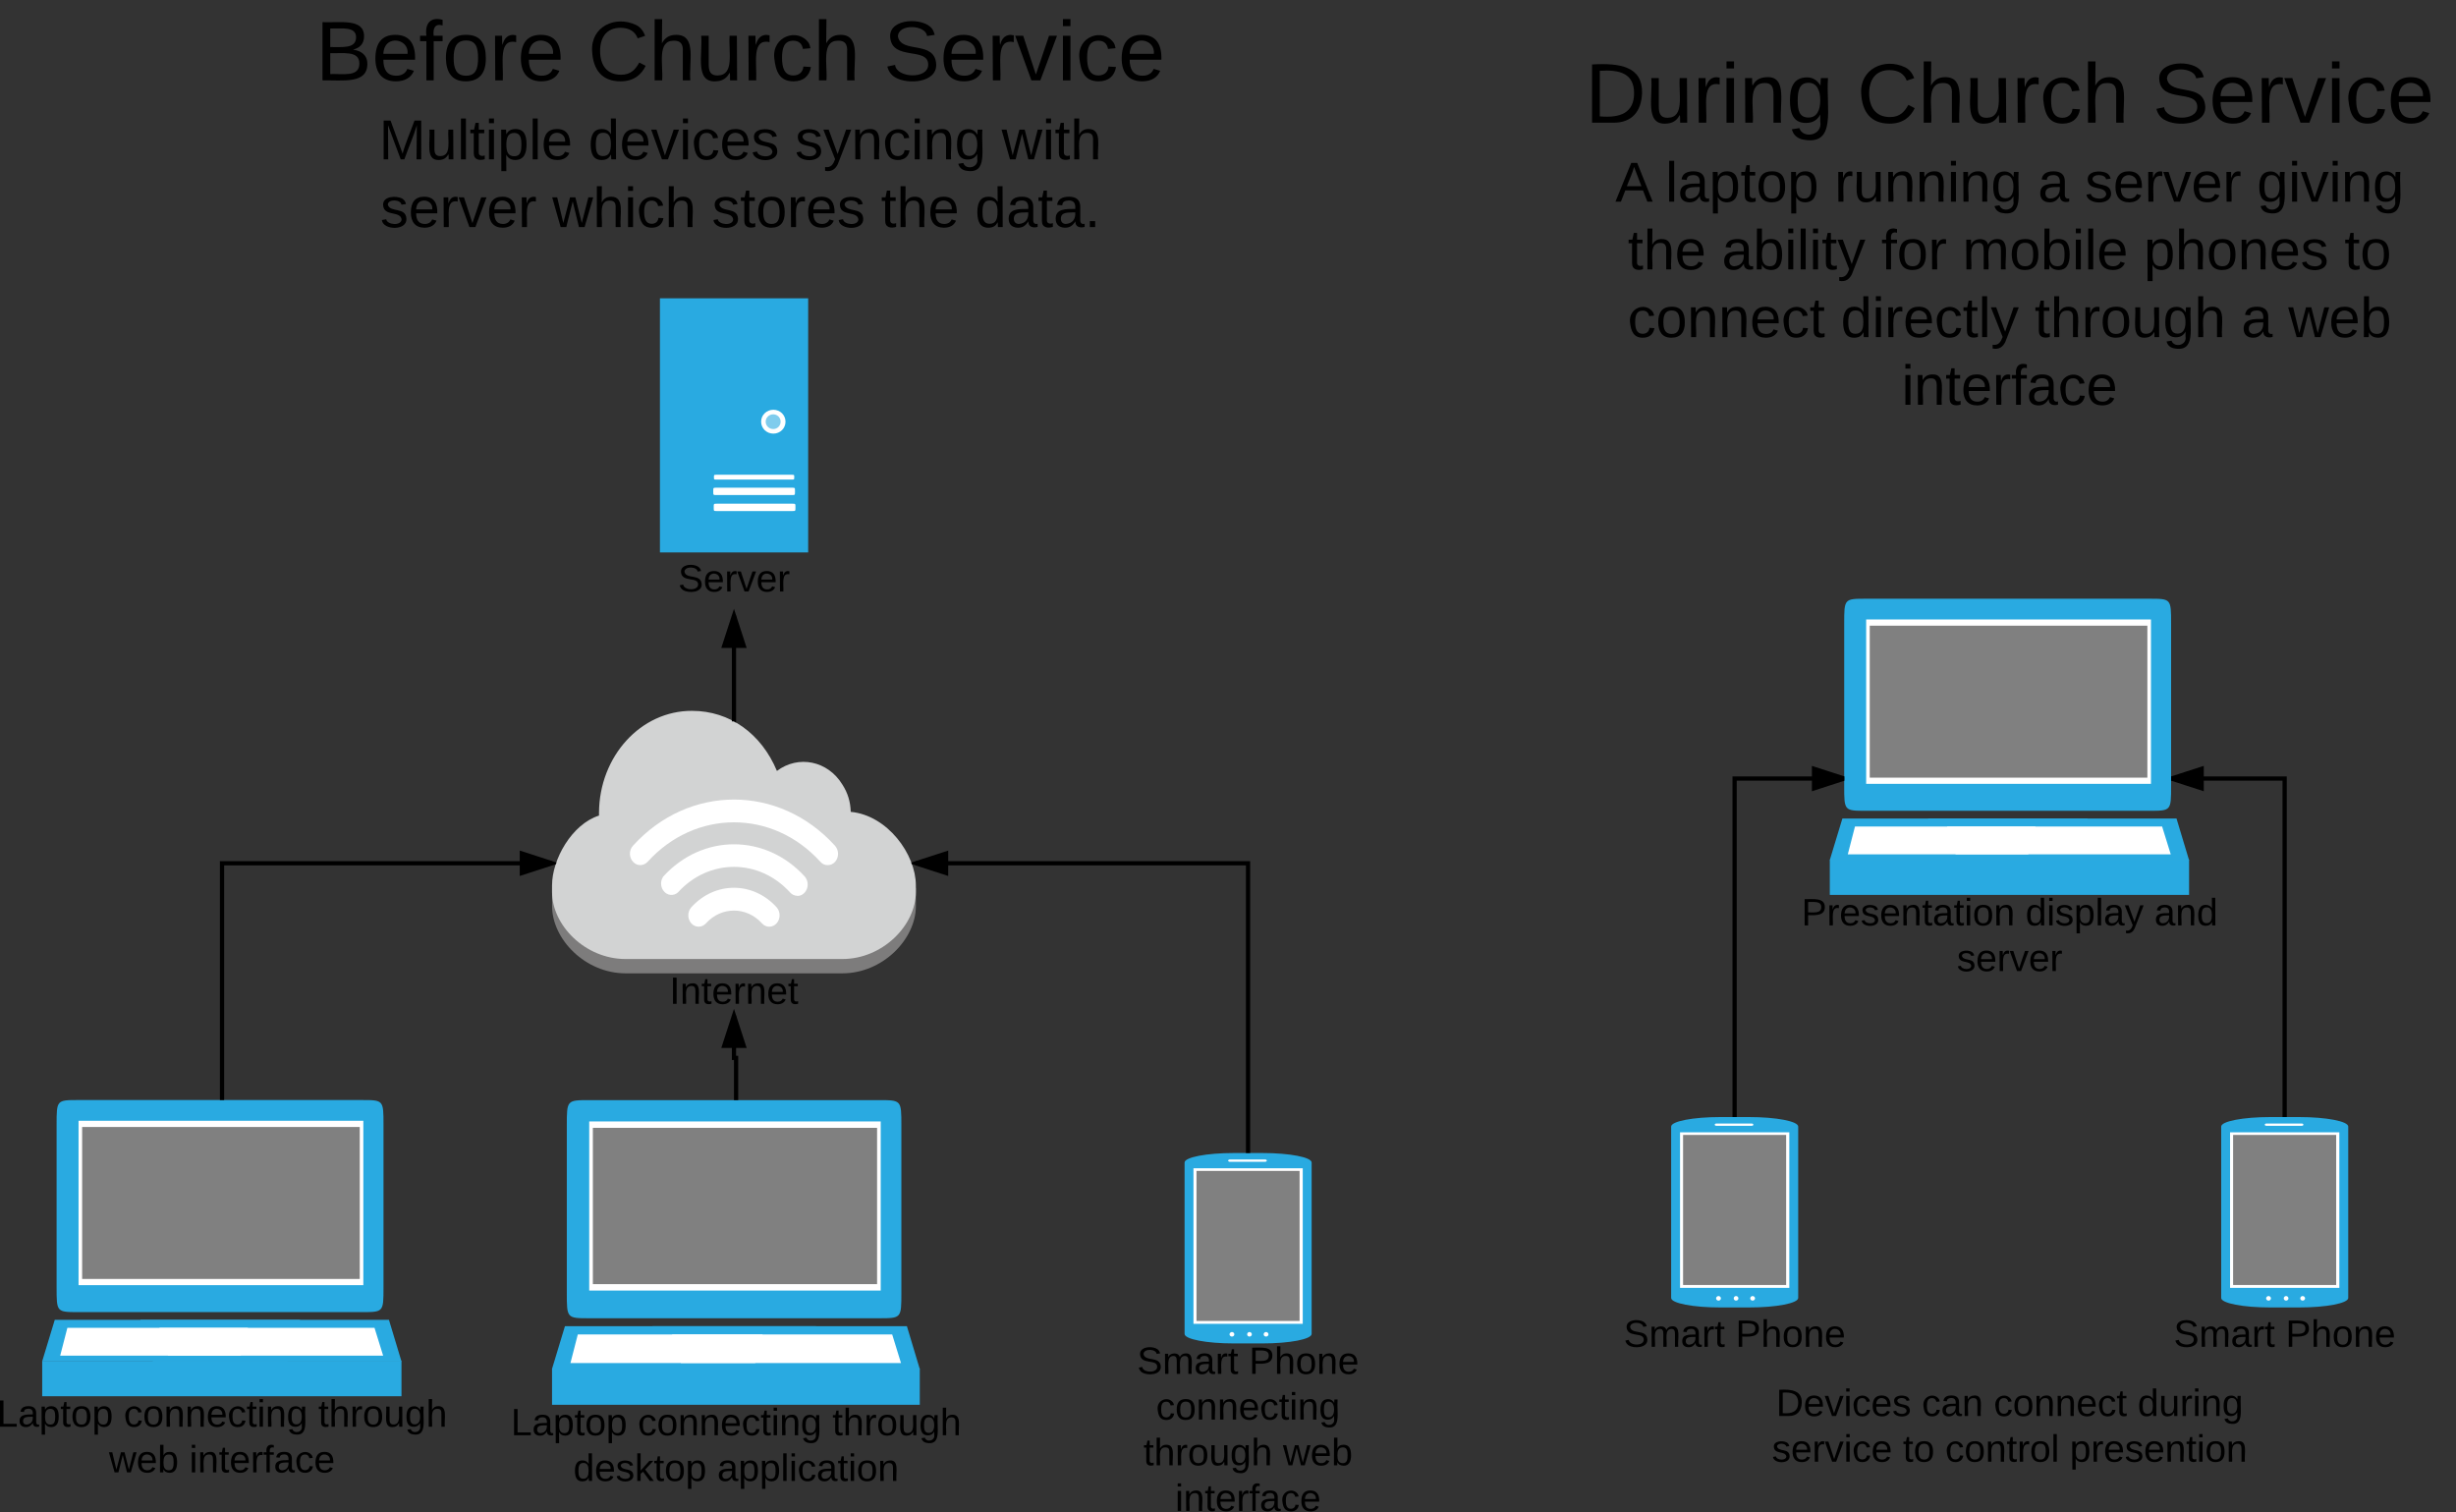 <svg xmlns="http://www.w3.org/2000/svg" xmlns:xlink="http://www.w3.org/1999/xlink" width="1160.95" height="714.8">
  <rect width="100%" height="100%" fill="#333333" stroke="none"/>
  <defs>
    <path id="a" d="M185-189c-5-48-123-54-124 2 14 75 158 14 163 119 3 78-121 87-175 55-17-10-28-26-33-46l33-7c5 56 141 63 141-1 0-78-155-14-162-118-5-82 145-84 179-34 5 7 8 16 11 25"/>
    <path id="b" d="M210-169c-67 3-38 105-44 169h-31v-121c0-29-5-50-35-48C34-165 62-65 56 0H25l-1-190h30c1 10-1 24 2 32 10-44 99-50 107 0 11-21 27-35 58-36 85-2 47 119 55 194h-31v-121c0-29-5-49-35-48"/>
    <path id="c" d="M141-36C126-15 110 5 73 4 37 3 15-17 15-53c-1-64 63-63 125-63 3-35-9-54-41-54-24 1-41 7-42 31l-33-3c5-37 33-52 76-52 45 0 72 20 72 64v82c-1 20 7 32 28 27v20c-31 9-61-2-59-35zM48-53c0 20 12 33 32 33 41-3 63-29 60-74-43 2-92-5-92 41"/>
    <path id="d" d="M114-163C36-179 61-72 57 0H25l-1-190h30c1 12-1 29 2 39 6-27 23-49 58-41v29"/>
    <path id="e" d="M59-47c-2 24 18 29 38 22v24C64 9 27 4 27-40v-127H5v-23h24l9-43h21v43h35v23H59v120"/>
    <g id="G">
      <use height="100%" width="100%" xlink:href="#a" transform="scale(.05)"/>
      <use height="100%" width="100%" xlink:href="#b" transform="translate(12) scale(.05)"/>
      <use height="100%" width="100%" xlink:href="#c" transform="translate(26.95) scale(.05)"/>
      <use height="100%" width="100%" xlink:href="#d" transform="translate(36.95) scale(.05)"/>
      <use height="100%" width="100%" xlink:href="#e" transform="translate(42.9) scale(.05)"/>
    </g>
    <path id="f" d="M30-248c87 1 191-15 191 75 0 78-77 80-158 76V0H30zm33 125c57 0 124 11 124-50 0-59-68-47-124-48v98"/>
    <path id="g" d="M106-169C34-169 62-67 57 0H25v-261h32l-1 103c12-21 28-36 61-36 89 0 53 116 60 194h-32v-121c2-32-8-49-39-48"/>
    <path id="h" d="M100-194c62-1 85 37 85 99 1 63-27 99-86 99S16-35 15-95c0-66 28-99 85-99zM99-20c44 1 53-31 53-75 0-43-8-75-51-75s-53 32-53 75 10 74 51 75"/>
    <path id="i" d="M117-194c89-4 53 116 60 194h-32v-121c0-31-8-49-39-48C34-167 62-67 57 0H25l-1-190h30c1 10-1 24 2 32 11-22 29-35 61-36"/>
    <path id="j" d="M100-194c63 0 86 42 84 106H49c0 40 14 67 53 68 26 1 43-12 49-29l28 8c-11 28-37 45-77 45C44 4 14-33 15-96c1-61 26-98 85-98zm52 81c6-60-76-77-97-28-3 7-6 17-6 28h103"/>
    <g id="H">
      <use height="100%" width="100%" xlink:href="#f" transform="scale(.05)"/>
      <use height="100%" width="100%" xlink:href="#g" transform="translate(12) scale(.05)"/>
      <use height="100%" width="100%" xlink:href="#h" transform="translate(22) scale(.05)"/>
      <use height="100%" width="100%" xlink:href="#i" transform="translate(32) scale(.05)"/>
      <use height="100%" width="100%" xlink:href="#j" transform="translate(42) scale(.05)"/>
    </g>
    <path id="k" d="M135-143c-3-34-86-38-87 0 15 53 115 12 119 90S17 21 10-45l28-5c4 36 97 45 98 0-10-56-113-15-118-90-4-57 82-63 122-42 12 7 21 19 24 35"/>
    <path id="l" d="M24-231v-30h32v30zM24 0v-190h32V0H24"/>
    <g id="I">
      <use height="100%" width="100%" xlink:href="#f" transform="scale(.05)"/>
      <use height="100%" width="100%" xlink:href="#d" transform="translate(12) scale(.05)"/>
      <use height="100%" width="100%" xlink:href="#j" transform="translate(17.95) scale(.05)"/>
      <use height="100%" width="100%" xlink:href="#k" transform="translate(27.95) scale(.05)"/>
      <use height="100%" width="100%" xlink:href="#j" transform="translate(36.95) scale(.05)"/>
      <use height="100%" width="100%" xlink:href="#i" transform="translate(46.95) scale(.05)"/>
      <use height="100%" width="100%" xlink:href="#e" transform="translate(56.95) scale(.05)"/>
      <use height="100%" width="100%" xlink:href="#c" transform="translate(61.95) scale(.05)"/>
      <use height="100%" width="100%" xlink:href="#e" transform="translate(71.95) scale(.05)"/>
      <use height="100%" width="100%" xlink:href="#l" transform="translate(76.95) scale(.05)"/>
      <use height="100%" width="100%" xlink:href="#h" transform="translate(80.9) scale(.05)"/>
      <use height="100%" width="100%" xlink:href="#i" transform="translate(90.9) scale(.05)"/>
    </g>
    <path id="m" d="M85-194c31 0 48 13 60 33l-1-100h32l1 261h-30c-2-10 0-23-3-31C134-8 116 4 85 4 32 4 16-35 15-94c0-66 23-100 70-100zm9 24c-40 0-46 34-46 75 0 40 6 74 45 74 42 0 51-32 51-76 0-42-9-74-50-73"/>
    <path id="n" d="M115-194c55 1 70 41 70 98S169 2 115 4C84 4 66-9 55-30l1 105H24l-1-265h31l2 30c10-21 28-34 59-34zm-8 174c40 0 45-34 45-75s-6-73-45-74c-42 0-51 32-51 76 0 43 10 73 51 73"/>
    <path id="o" d="M24 0v-261h32V0H24"/>
    <path id="p" d="M179-190L93 31C79 59 56 82 12 73V49c39 6 53-20 64-50L1-190h34L92-34l54-156h33"/>
    <g id="J">
      <use height="100%" width="100%" xlink:href="#m" transform="scale(.05)"/>
      <use height="100%" width="100%" xlink:href="#l" transform="translate(10) scale(.05)"/>
      <use height="100%" width="100%" xlink:href="#k" transform="translate(13.95) scale(.05)"/>
      <use height="100%" width="100%" xlink:href="#n" transform="translate(22.95) scale(.05)"/>
      <use height="100%" width="100%" xlink:href="#o" transform="translate(32.95) scale(.05)"/>
      <use height="100%" width="100%" xlink:href="#c" transform="translate(36.9) scale(.05)"/>
      <use height="100%" width="100%" xlink:href="#p" transform="translate(46.9) scale(.05)"/>
    </g>
    <g id="K">
      <use height="100%" width="100%" xlink:href="#c" transform="scale(.05)"/>
      <use height="100%" width="100%" xlink:href="#i" transform="translate(10) scale(.05)"/>
      <use height="100%" width="100%" xlink:href="#m" transform="translate(20) scale(.05)"/>
    </g>
    <path id="q" d="M108 0H70L1-190h34L89-25l56-165h34"/>
    <g id="L">
      <use height="100%" width="100%" xlink:href="#k" transform="scale(.05)"/>
      <use height="100%" width="100%" xlink:href="#j" transform="translate(9) scale(.05)"/>
      <use height="100%" width="100%" xlink:href="#d" transform="translate(19) scale(.05)"/>
      <use height="100%" width="100%" xlink:href="#q" transform="translate(24.95) scale(.05)"/>
      <use height="100%" width="100%" xlink:href="#j" transform="translate(33.95) scale(.05)"/>
      <use height="100%" width="100%" xlink:href="#d" transform="translate(43.95) scale(.05)"/>
    </g>
    <path id="r" d="M30-248c118-7 216 8 213 122C240-48 200 0 122 0H30zM63-27c89 8 146-16 146-99s-60-101-146-95v194"/>
    <path id="s" d="M84 4C-5 8 30-112 23-190h32v120c0 31 7 50 39 49 72-2 45-101 50-169h31l1 190h-30c-1-10 1-25-2-33-11 22-28 36-60 37"/>
    <path id="t" d="M177-190C167-65 218 103 67 71c-23-6-38-20-44-43l32-5c15 47 100 32 89-28v-30C133-14 115 1 83 1 29 1 15-40 15-95c0-56 16-97 71-98 29-1 48 16 59 35 1-10 0-23 2-32zM94-22c36 0 50-32 50-73 0-42-14-75-50-75-39 0-46 34-46 75s6 73 46 73"/>
    <g id="M">
      <use height="100%" width="100%" xlink:href="#r" transform="scale(.111)"/>
      <use height="100%" width="100%" xlink:href="#s" transform="translate(28.778) scale(.111)"/>
      <use height="100%" width="100%" xlink:href="#d" transform="translate(51) scale(.111)"/>
      <use height="100%" width="100%" xlink:href="#l" transform="translate(64.222) scale(.111)"/>
      <use height="100%" width="100%" xlink:href="#i" transform="translate(73) scale(.111)"/>
      <use height="100%" width="100%" xlink:href="#t" transform="translate(95.222) scale(.111)"/>
    </g>
    <path id="u" d="M212-179c-10-28-35-45-73-45-59 0-87 40-87 99 0 60 29 101 89 101 43 0 62-24 78-52l27 14C228-24 195 4 139 4 59 4 22-46 18-125c-6-104 99-153 187-111 19 9 31 26 39 46"/>
    <path id="v" d="M96-169c-40 0-48 33-48 73s9 75 48 75c24 0 41-14 43-38l32 2c-6 37-31 61-74 61-59 0-76-41-82-99-10-93 101-131 147-64 4 7 5 14 7 22l-32 3c-4-21-16-35-41-35"/>
    <g id="N">
      <use height="100%" width="100%" xlink:href="#u" transform="scale(.111)"/>
      <use height="100%" width="100%" xlink:href="#g" transform="translate(28.778) scale(.111)"/>
      <use height="100%" width="100%" xlink:href="#s" transform="translate(51) scale(.111)"/>
      <use height="100%" width="100%" xlink:href="#d" transform="translate(73.222) scale(.111)"/>
      <use height="100%" width="100%" xlink:href="#v" transform="translate(86.444) scale(.111)"/>
      <use height="100%" width="100%" xlink:href="#g" transform="translate(106.444) scale(.111)"/>
    </g>
    <g id="O">
      <use height="100%" width="100%" xlink:href="#a" transform="scale(.111)"/>
      <use height="100%" width="100%" xlink:href="#j" transform="translate(26.667) scale(.111)"/>
      <use height="100%" width="100%" xlink:href="#d" transform="translate(48.889) scale(.111)"/>
      <use height="100%" width="100%" xlink:href="#q" transform="translate(62.111) scale(.111)"/>
      <use height="100%" width="100%" xlink:href="#l" transform="translate(82.111) scale(.111)"/>
      <use height="100%" width="100%" xlink:href="#v" transform="translate(90.889) scale(.111)"/>
      <use height="100%" width="100%" xlink:href="#j" transform="translate(110.889) scale(.111)"/>
    </g>
    <path id="w" d="M205 0l-28-72H64L36 0H1l101-248h38L239 0zm-38-99l-47-123c-12 45-31 82-46 123h93"/>
    <use height="100%" width="100%" id="P" xlink:href="#w" transform="scale(.074)"/>
    <g id="Q">
      <use height="100%" width="100%" xlink:href="#o" transform="scale(.074)"/>
      <use height="100%" width="100%" xlink:href="#c" transform="matrix(.074 0 0 .074 5.852 0)"/>
      <use height="100%" width="100%" xlink:href="#n" transform="matrix(.074 0 0 .074 20.667 0)"/>
      <use height="100%" width="100%" xlink:href="#e" transform="matrix(.074 0 0 .074 35.481 0)"/>
      <use height="100%" width="100%" xlink:href="#h" transform="matrix(.074 0 0 .074 42.889 0)"/>
      <use height="100%" width="100%" xlink:href="#n" transform="matrix(.074 0 0 .074 57.704 0)"/>
    </g>
    <g id="R">
      <use height="100%" width="100%" xlink:href="#d" transform="scale(.074)"/>
      <use height="100%" width="100%" xlink:href="#s" transform="matrix(.074 0 0 .074 8.815 0)"/>
      <use height="100%" width="100%" xlink:href="#i" transform="matrix(.074 0 0 .074 23.63 0)"/>
      <use height="100%" width="100%" xlink:href="#i" transform="matrix(.074 0 0 .074 38.444 0)"/>
      <use height="100%" width="100%" xlink:href="#l" transform="matrix(.074 0 0 .074 53.26 0)"/>
      <use height="100%" width="100%" xlink:href="#i" transform="matrix(.074 0 0 .074 59.111 0)"/>
      <use height="100%" width="100%" xlink:href="#t" transform="matrix(.074 0 0 .074 73.926 0)"/>
    </g>
    <use height="100%" width="100%" id="S" xlink:href="#c" transform="scale(.074)"/>
    <g id="T">
      <use height="100%" width="100%" xlink:href="#k" transform="scale(.074)"/>
      <use height="100%" width="100%" xlink:href="#j" transform="matrix(.074 0 0 .074 13.333 0)"/>
      <use height="100%" width="100%" xlink:href="#d" transform="matrix(.074 0 0 .074 28.148 0)"/>
      <use height="100%" width="100%" xlink:href="#q" transform="matrix(.074 0 0 .074 36.963 0)"/>
      <use height="100%" width="100%" xlink:href="#j" transform="matrix(.074 0 0 .074 50.296 0)"/>
      <use height="100%" width="100%" xlink:href="#d" transform="matrix(.074 0 0 .074 65.111 0)"/>
    </g>
    <g id="U">
      <use height="100%" width="100%" xlink:href="#t" transform="scale(.074)"/>
      <use height="100%" width="100%" xlink:href="#l" transform="matrix(.074 0 0 .074 14.815 0)"/>
      <use height="100%" width="100%" xlink:href="#q" transform="matrix(.074 0 0 .074 20.667 0)"/>
      <use height="100%" width="100%" xlink:href="#l" transform="matrix(.074 0 0 .074 34 0)"/>
      <use height="100%" width="100%" xlink:href="#i" transform="matrix(.074 0 0 .074 39.852 0)"/>
      <use height="100%" width="100%" xlink:href="#t" transform="matrix(.074 0 0 .074 54.667 0)"/>
    </g>
    <g id="V">
      <use height="100%" width="100%" xlink:href="#e" transform="scale(.074)"/>
      <use height="100%" width="100%" xlink:href="#g" transform="matrix(.074 0 0 .074 7.407 0)"/>
      <use height="100%" width="100%" xlink:href="#j" transform="matrix(.074 0 0 .074 22.222 0)"/>
    </g>
    <path id="x" d="M115-194c53 0 69 39 70 98 0 66-23 100-70 100C84 3 66-7 56-30L54 0H23l1-261h32v101c10-23 28-34 59-34zm-8 174c40 0 45-34 45-75 0-40-5-75-45-74-42 0-51 32-51 76 0 43 10 73 51 73"/>
    <g id="W">
      <use height="100%" width="100%" xlink:href="#c" transform="scale(.074)"/>
      <use height="100%" width="100%" xlink:href="#x" transform="matrix(.074 0 0 .074 14.815 0)"/>
      <use height="100%" width="100%" xlink:href="#l" transform="matrix(.074 0 0 .074 29.63 0)"/>
      <use height="100%" width="100%" xlink:href="#o" transform="matrix(.074 0 0 .074 35.481 0)"/>
      <use height="100%" width="100%" xlink:href="#l" transform="matrix(.074 0 0 .074 41.333 0)"/>
      <use height="100%" width="100%" xlink:href="#e" transform="matrix(.074 0 0 .074 47.185 0)"/>
      <use height="100%" width="100%" xlink:href="#p" transform="matrix(.074 0 0 .074 54.593 0)"/>
    </g>
    <path id="y" d="M101-234c-31-9-42 10-38 44h38v23H63V0H32v-167H5v-23h27c-7-52 17-82 69-68v24"/>
    <g id="X">
      <use height="100%" width="100%" xlink:href="#y" transform="scale(.074)"/>
      <use height="100%" width="100%" xlink:href="#h" transform="matrix(.074 0 0 .074 7.407 0)"/>
      <use height="100%" width="100%" xlink:href="#d" transform="matrix(.074 0 0 .074 22.222 0)"/>
    </g>
    <g id="Y">
      <use height="100%" width="100%" xlink:href="#b" transform="scale(.074)"/>
      <use height="100%" width="100%" xlink:href="#h" transform="matrix(.074 0 0 .074 22.148 0)"/>
      <use height="100%" width="100%" xlink:href="#x" transform="matrix(.074 0 0 .074 36.963 0)"/>
      <use height="100%" width="100%" xlink:href="#l" transform="matrix(.074 0 0 .074 51.778 0)"/>
      <use height="100%" width="100%" xlink:href="#o" transform="matrix(.074 0 0 .074 57.63 0)"/>
      <use height="100%" width="100%" xlink:href="#j" transform="matrix(.074 0 0 .074 63.481 0)"/>
    </g>
    <g id="Z">
      <use height="100%" width="100%" xlink:href="#n" transform="scale(.074)"/>
      <use height="100%" width="100%" xlink:href="#g" transform="matrix(.074 0 0 .074 14.815 0)"/>
      <use height="100%" width="100%" xlink:href="#h" transform="matrix(.074 0 0 .074 29.63 0)"/>
      <use height="100%" width="100%" xlink:href="#i" transform="matrix(.074 0 0 .074 44.444 0)"/>
      <use height="100%" width="100%" xlink:href="#j" transform="matrix(.074 0 0 .074 59.26 0)"/>
      <use height="100%" width="100%" xlink:href="#k" transform="matrix(.074 0 0 .074 74.074 0)"/>
    </g>
    <g id="aa">
      <use height="100%" width="100%" xlink:href="#e" transform="scale(.074)"/>
      <use height="100%" width="100%" xlink:href="#h" transform="matrix(.074 0 0 .074 7.407 0)"/>
    </g>
    <g id="ab">
      <use height="100%" width="100%" xlink:href="#v" transform="scale(.074)"/>
      <use height="100%" width="100%" xlink:href="#h" transform="matrix(.074 0 0 .074 13.333 0)"/>
      <use height="100%" width="100%" xlink:href="#i" transform="matrix(.074 0 0 .074 28.148 0)"/>
      <use height="100%" width="100%" xlink:href="#i" transform="matrix(.074 0 0 .074 42.963 0)"/>
      <use height="100%" width="100%" xlink:href="#j" transform="matrix(.074 0 0 .074 57.778 0)"/>
      <use height="100%" width="100%" xlink:href="#v" transform="matrix(.074 0 0 .074 72.593 0)"/>
      <use height="100%" width="100%" xlink:href="#e" transform="matrix(.074 0 0 .074 85.926 0)"/>
    </g>
    <g id="ac">
      <use height="100%" width="100%" xlink:href="#m" transform="scale(.074)"/>
      <use height="100%" width="100%" xlink:href="#l" transform="matrix(.074 0 0 .074 14.815 0)"/>
      <use height="100%" width="100%" xlink:href="#d" transform="matrix(.074 0 0 .074 20.667 0)"/>
      <use height="100%" width="100%" xlink:href="#j" transform="matrix(.074 0 0 .074 29.481 0)"/>
      <use height="100%" width="100%" xlink:href="#v" transform="matrix(.074 0 0 .074 44.296 0)"/>
      <use height="100%" width="100%" xlink:href="#e" transform="matrix(.074 0 0 .074 57.63 0)"/>
      <use height="100%" width="100%" xlink:href="#o" transform="matrix(.074 0 0 .074 65.037 0)"/>
      <use height="100%" width="100%" xlink:href="#p" transform="matrix(.074 0 0 .074 70.889 0)"/>
    </g>
    <g id="ad">
      <use height="100%" width="100%" xlink:href="#e" transform="scale(.074)"/>
      <use height="100%" width="100%" xlink:href="#g" transform="matrix(.074 0 0 .074 7.407 0)"/>
      <use height="100%" width="100%" xlink:href="#d" transform="matrix(.074 0 0 .074 22.222 0)"/>
      <use height="100%" width="100%" xlink:href="#h" transform="matrix(.074 0 0 .074 31.037 0)"/>
      <use height="100%" width="100%" xlink:href="#s" transform="matrix(.074 0 0 .074 45.852 0)"/>
      <use height="100%" width="100%" xlink:href="#t" transform="matrix(.074 0 0 .074 60.667 0)"/>
      <use height="100%" width="100%" xlink:href="#g" transform="matrix(.074 0 0 .074 75.481 0)"/>
    </g>
    <path id="z" d="M206 0h-36l-40-164L89 0H53L-1-190h32L70-26l43-164h34l41 164 42-164h31"/>
    <g id="ae">
      <use height="100%" width="100%" xlink:href="#z" transform="scale(.074)"/>
      <use height="100%" width="100%" xlink:href="#j" transform="matrix(.074 0 0 .074 19.185 0)"/>
      <use height="100%" width="100%" xlink:href="#x" transform="matrix(.074 0 0 .074 34 0)"/>
    </g>
    <g id="af">
      <use height="100%" width="100%" xlink:href="#l" transform="scale(.074)"/>
      <use height="100%" width="100%" xlink:href="#i" transform="matrix(.074 0 0 .074 5.852 0)"/>
      <use height="100%" width="100%" xlink:href="#e" transform="matrix(.074 0 0 .074 20.667 0)"/>
      <use height="100%" width="100%" xlink:href="#j" transform="matrix(.074 0 0 .074 28.074 0)"/>
      <use height="100%" width="100%" xlink:href="#d" transform="matrix(.074 0 0 .074 42.889 0)"/>
      <use height="100%" width="100%" xlink:href="#y" transform="matrix(.074 0 0 .074 51.704 0)"/>
      <use height="100%" width="100%" xlink:href="#c" transform="matrix(.074 0 0 .074 59.111 0)"/>
      <use height="100%" width="100%" xlink:href="#v" transform="matrix(.074 0 0 .074 73.926 0)"/>
      <use height="100%" width="100%" xlink:href="#j" transform="matrix(.074 0 0 .074 87.26 0)"/>
    </g>
    <g id="ag">
      <use height="100%" width="100%" xlink:href="#r" transform="scale(.05)"/>
      <use height="100%" width="100%" xlink:href="#j" transform="translate(12.95) scale(.05)"/>
      <use height="100%" width="100%" xlink:href="#q" transform="translate(22.95) scale(.05)"/>
      <use height="100%" width="100%" xlink:href="#l" transform="translate(31.95) scale(.05)"/>
      <use height="100%" width="100%" xlink:href="#v" transform="translate(35.9) scale(.05)"/>
      <use height="100%" width="100%" xlink:href="#j" transform="translate(44.9) scale(.05)"/>
      <use height="100%" width="100%" xlink:href="#k" transform="translate(54.9) scale(.05)"/>
    </g>
    <g id="ah">
      <use height="100%" width="100%" xlink:href="#v" transform="scale(.05)"/>
      <use height="100%" width="100%" xlink:href="#c" transform="translate(9) scale(.05)"/>
      <use height="100%" width="100%" xlink:href="#i" transform="translate(19) scale(.05)"/>
    </g>
    <g id="ai">
      <use height="100%" width="100%" xlink:href="#v" transform="scale(.05)"/>
      <use height="100%" width="100%" xlink:href="#h" transform="translate(9) scale(.05)"/>
      <use height="100%" width="100%" xlink:href="#i" transform="translate(19) scale(.05)"/>
      <use height="100%" width="100%" xlink:href="#i" transform="translate(29) scale(.05)"/>
      <use height="100%" width="100%" xlink:href="#j" transform="translate(39) scale(.05)"/>
      <use height="100%" width="100%" xlink:href="#v" transform="translate(49) scale(.05)"/>
      <use height="100%" width="100%" xlink:href="#e" transform="translate(58) scale(.05)"/>
    </g>
    <g id="aj">
      <use height="100%" width="100%" xlink:href="#m" transform="scale(.05)"/>
      <use height="100%" width="100%" xlink:href="#s" transform="translate(10) scale(.05)"/>
      <use height="100%" width="100%" xlink:href="#d" transform="translate(20) scale(.05)"/>
      <use height="100%" width="100%" xlink:href="#l" transform="translate(25.95) scale(.05)"/>
      <use height="100%" width="100%" xlink:href="#i" transform="translate(29.9) scale(.05)"/>
      <use height="100%" width="100%" xlink:href="#t" transform="translate(39.9) scale(.05)"/>
    </g>
    <g id="ak">
      <use height="100%" width="100%" xlink:href="#k" transform="scale(.05)"/>
      <use height="100%" width="100%" xlink:href="#j" transform="translate(9) scale(.05)"/>
      <use height="100%" width="100%" xlink:href="#d" transform="translate(19) scale(.05)"/>
      <use height="100%" width="100%" xlink:href="#q" transform="translate(24.95) scale(.05)"/>
      <use height="100%" width="100%" xlink:href="#l" transform="translate(33.95) scale(.05)"/>
      <use height="100%" width="100%" xlink:href="#v" transform="translate(37.9) scale(.05)"/>
      <use height="100%" width="100%" xlink:href="#j" transform="translate(46.9) scale(.05)"/>
    </g>
    <g id="al">
      <use height="100%" width="100%" xlink:href="#e" transform="scale(.05)"/>
      <use height="100%" width="100%" xlink:href="#h" transform="translate(5) scale(.05)"/>
    </g>
    <g id="am">
      <use height="100%" width="100%" xlink:href="#v" transform="scale(.05)"/>
      <use height="100%" width="100%" xlink:href="#h" transform="translate(9) scale(.05)"/>
      <use height="100%" width="100%" xlink:href="#i" transform="translate(19) scale(.05)"/>
      <use height="100%" width="100%" xlink:href="#e" transform="translate(29) scale(.05)"/>
      <use height="100%" width="100%" xlink:href="#d" transform="translate(34) scale(.05)"/>
      <use height="100%" width="100%" xlink:href="#h" transform="translate(39.95) scale(.05)"/>
      <use height="100%" width="100%" xlink:href="#o" transform="translate(49.95) scale(.05)"/>
    </g>
    <g id="an">
      <use height="100%" width="100%" xlink:href="#n" transform="scale(.05)"/>
      <use height="100%" width="100%" xlink:href="#d" transform="translate(10) scale(.05)"/>
      <use height="100%" width="100%" xlink:href="#j" transform="translate(15.95) scale(.05)"/>
      <use height="100%" width="100%" xlink:href="#k" transform="translate(25.95) scale(.05)"/>
      <use height="100%" width="100%" xlink:href="#j" transform="translate(34.95) scale(.05)"/>
      <use height="100%" width="100%" xlink:href="#i" transform="translate(44.95) scale(.05)"/>
      <use height="100%" width="100%" xlink:href="#e" transform="translate(54.95) scale(.05)"/>
      <use height="100%" width="100%" xlink:href="#l" transform="translate(59.95) scale(.05)"/>
      <use height="100%" width="100%" xlink:href="#h" transform="translate(63.9) scale(.05)"/>
      <use height="100%" width="100%" xlink:href="#i" transform="translate(73.9) scale(.05)"/>
    </g>
    <path id="A" d="M30 0v-248h33v221h125V0H30"/>
    <g id="ao">
      <use height="100%" width="100%" xlink:href="#A" transform="scale(.05)"/>
      <use height="100%" width="100%" xlink:href="#c" transform="translate(10) scale(.05)"/>
      <use height="100%" width="100%" xlink:href="#n" transform="translate(20) scale(.05)"/>
      <use height="100%" width="100%" xlink:href="#e" transform="translate(30) scale(.05)"/>
      <use height="100%" width="100%" xlink:href="#h" transform="translate(35) scale(.05)"/>
      <use height="100%" width="100%" xlink:href="#n" transform="translate(45) scale(.05)"/>
    </g>
    <g id="ap">
      <use height="100%" width="100%" xlink:href="#v" transform="scale(.05)"/>
      <use height="100%" width="100%" xlink:href="#h" transform="translate(9) scale(.05)"/>
      <use height="100%" width="100%" xlink:href="#i" transform="translate(19) scale(.05)"/>
      <use height="100%" width="100%" xlink:href="#i" transform="translate(29) scale(.05)"/>
      <use height="100%" width="100%" xlink:href="#j" transform="translate(39) scale(.05)"/>
      <use height="100%" width="100%" xlink:href="#v" transform="translate(49) scale(.05)"/>
      <use height="100%" width="100%" xlink:href="#e" transform="translate(58) scale(.05)"/>
      <use height="100%" width="100%" xlink:href="#l" transform="translate(63) scale(.05)"/>
      <use height="100%" width="100%" xlink:href="#i" transform="translate(66.95) scale(.05)"/>
      <use height="100%" width="100%" xlink:href="#t" transform="translate(76.95) scale(.05)"/>
    </g>
    <g id="aq">
      <use height="100%" width="100%" xlink:href="#e" transform="scale(.05)"/>
      <use height="100%" width="100%" xlink:href="#g" transform="translate(5) scale(.05)"/>
      <use height="100%" width="100%" xlink:href="#d" transform="translate(15) scale(.05)"/>
      <use height="100%" width="100%" xlink:href="#h" transform="translate(20.95) scale(.05)"/>
      <use height="100%" width="100%" xlink:href="#s" transform="translate(30.95) scale(.05)"/>
      <use height="100%" width="100%" xlink:href="#t" transform="translate(40.95) scale(.05)"/>
      <use height="100%" width="100%" xlink:href="#g" transform="translate(50.95) scale(.05)"/>
    </g>
    <g id="ar">
      <use height="100%" width="100%" xlink:href="#z" transform="scale(.05)"/>
      <use height="100%" width="100%" xlink:href="#j" transform="translate(12.95) scale(.05)"/>
      <use height="100%" width="100%" xlink:href="#x" transform="translate(22.95) scale(.05)"/>
    </g>
    <g id="as">
      <use height="100%" width="100%" xlink:href="#l" transform="scale(.05)"/>
      <use height="100%" width="100%" xlink:href="#i" transform="translate(3.95) scale(.05)"/>
      <use height="100%" width="100%" xlink:href="#e" transform="translate(13.95) scale(.05)"/>
      <use height="100%" width="100%" xlink:href="#j" transform="translate(18.95) scale(.05)"/>
      <use height="100%" width="100%" xlink:href="#d" transform="translate(28.95) scale(.05)"/>
      <use height="100%" width="100%" xlink:href="#y" transform="translate(34.9) scale(.05)"/>
      <use height="100%" width="100%" xlink:href="#c" transform="translate(39.9) scale(.05)"/>
      <use height="100%" width="100%" xlink:href="#v" transform="translate(49.9) scale(.05)"/>
      <use height="100%" width="100%" xlink:href="#j" transform="translate(58.9) scale(.05)"/>
    </g>
    <path id="B" d="M160-131c35 5 61 23 61 61C221 17 115-2 30 0v-248c76 3 177-17 177 60 0 33-19 50-47 57zm-97-11c50-1 110 9 110-42 0-47-63-36-110-37zm0 115c55-2 124 14 124-45 0-56-70-42-124-44v89"/>
    <g id="at">
      <use height="100%" width="100%" xlink:href="#B" transform="scale(.111)"/>
      <use height="100%" width="100%" xlink:href="#j" transform="translate(26.667) scale(.111)"/>
      <use height="100%" width="100%" xlink:href="#y" transform="translate(48.889) scale(.111)"/>
      <use height="100%" width="100%" xlink:href="#h" transform="translate(60) scale(.111)"/>
      <use height="100%" width="100%" xlink:href="#d" transform="translate(82.222) scale(.111)"/>
      <use height="100%" width="100%" xlink:href="#j" transform="translate(95.444) scale(.111)"/>
    </g>
    <path id="C" d="M240 0l2-218c-23 76-54 145-80 218h-23L58-218 59 0H30v-248h44l77 211c21-75 51-140 76-211h43V0h-30"/>
    <g id="au">
      <use height="100%" width="100%" xlink:href="#C" transform="scale(.074)"/>
      <use height="100%" width="100%" xlink:href="#s" transform="matrix(.074 0 0 .074 22.148 0)"/>
      <use height="100%" width="100%" xlink:href="#o" transform="matrix(.074 0 0 .074 36.963 0)"/>
      <use height="100%" width="100%" xlink:href="#e" transform="matrix(.074 0 0 .074 42.815 0)"/>
      <use height="100%" width="100%" xlink:href="#l" transform="matrix(.074 0 0 .074 50.222 0)"/>
      <use height="100%" width="100%" xlink:href="#n" transform="matrix(.074 0 0 .074 56.074 0)"/>
      <use height="100%" width="100%" xlink:href="#o" transform="matrix(.074 0 0 .074 70.889 0)"/>
      <use height="100%" width="100%" xlink:href="#j" transform="matrix(.074 0 0 .074 76.74 0)"/>
    </g>
    <g id="av">
      <use height="100%" width="100%" xlink:href="#m" transform="scale(.074)"/>
      <use height="100%" width="100%" xlink:href="#j" transform="matrix(.074 0 0 .074 14.815 0)"/>
      <use height="100%" width="100%" xlink:href="#q" transform="matrix(.074 0 0 .074 29.63 0)"/>
      <use height="100%" width="100%" xlink:href="#l" transform="matrix(.074 0 0 .074 42.963 0)"/>
      <use height="100%" width="100%" xlink:href="#v" transform="matrix(.074 0 0 .074 48.815 0)"/>
      <use height="100%" width="100%" xlink:href="#j" transform="matrix(.074 0 0 .074 62.148 0)"/>
      <use height="100%" width="100%" xlink:href="#k" transform="matrix(.074 0 0 .074 76.963 0)"/>
    </g>
    <g id="aw">
      <use height="100%" width="100%" xlink:href="#k" transform="scale(.074)"/>
      <use height="100%" width="100%" xlink:href="#p" transform="matrix(.074 0 0 .074 13.333 0)"/>
      <use height="100%" width="100%" xlink:href="#i" transform="matrix(.074 0 0 .074 26.667 0)"/>
      <use height="100%" width="100%" xlink:href="#v" transform="matrix(.074 0 0 .074 41.481 0)"/>
      <use height="100%" width="100%" xlink:href="#l" transform="matrix(.074 0 0 .074 54.815 0)"/>
      <use height="100%" width="100%" xlink:href="#i" transform="matrix(.074 0 0 .074 60.667 0)"/>
      <use height="100%" width="100%" xlink:href="#t" transform="matrix(.074 0 0 .074 75.481 0)"/>
    </g>
    <g id="ax">
      <use height="100%" width="100%" xlink:href="#z" transform="scale(.074)"/>
      <use height="100%" width="100%" xlink:href="#l" transform="matrix(.074 0 0 .074 19.185 0)"/>
      <use height="100%" width="100%" xlink:href="#e" transform="matrix(.074 0 0 .074 25.037 0)"/>
      <use height="100%" width="100%" xlink:href="#g" transform="matrix(.074 0 0 .074 32.444 0)"/>
    </g>
    <g id="ay">
      <use height="100%" width="100%" xlink:href="#z" transform="scale(.074)"/>
      <use height="100%" width="100%" xlink:href="#g" transform="matrix(.074 0 0 .074 19.185 0)"/>
      <use height="100%" width="100%" xlink:href="#l" transform="matrix(.074 0 0 .074 34 0)"/>
      <use height="100%" width="100%" xlink:href="#v" transform="matrix(.074 0 0 .074 39.852 0)"/>
      <use height="100%" width="100%" xlink:href="#g" transform="matrix(.074 0 0 .074 53.185 0)"/>
    </g>
    <g id="az">
      <use height="100%" width="100%" xlink:href="#k" transform="scale(.074)"/>
      <use height="100%" width="100%" xlink:href="#e" transform="matrix(.074 0 0 .074 13.333 0)"/>
      <use height="100%" width="100%" xlink:href="#h" transform="matrix(.074 0 0 .074 20.74 0)"/>
      <use height="100%" width="100%" xlink:href="#d" transform="matrix(.074 0 0 .074 35.556 0)"/>
      <use height="100%" width="100%" xlink:href="#j" transform="matrix(.074 0 0 .074 44.37 0)"/>
      <use height="100%" width="100%" xlink:href="#k" transform="matrix(.074 0 0 .074 59.185 0)"/>
    </g>
    <path id="D" d="M33 0v-38h34V0H33"/>
    <g id="aA">
      <use height="100%" width="100%" xlink:href="#m" transform="scale(.074)"/>
      <use height="100%" width="100%" xlink:href="#c" transform="matrix(.074 0 0 .074 14.815 0)"/>
      <use height="100%" width="100%" xlink:href="#e" transform="matrix(.074 0 0 .074 29.63 0)"/>
      <use height="100%" width="100%" xlink:href="#c" transform="matrix(.074 0 0 .074 37.037 0)"/>
      <use height="100%" width="100%" xlink:href="#D" transform="matrix(.074 0 0 .074 51.852 0)"/>
    </g>
    <path id="E" d="M33 0v-248h34V0H33"/>
    <g id="aB">
      <use height="100%" width="100%" xlink:href="#E" transform="scale(.05)"/>
      <use height="100%" width="100%" xlink:href="#i" transform="translate(5) scale(.05)"/>
      <use height="100%" width="100%" xlink:href="#e" transform="translate(15) scale(.05)"/>
      <use height="100%" width="100%" xlink:href="#j" transform="translate(20) scale(.05)"/>
      <use height="100%" width="100%" xlink:href="#d" transform="translate(30) scale(.05)"/>
      <use height="100%" width="100%" xlink:href="#i" transform="translate(35.95) scale(.05)"/>
      <use height="100%" width="100%" xlink:href="#j" transform="translate(45.95) scale(.05)"/>
      <use height="100%" width="100%" xlink:href="#e" transform="translate(55.95) scale(.05)"/>
    </g>
    <path id="F" d="M143 0L79-87 56-68V0H24v-261h32v163l83-92h37l-77 82L181 0h-38"/>
    <g id="aC">
      <use height="100%" width="100%" xlink:href="#m" transform="scale(.05)"/>
      <use height="100%" width="100%" xlink:href="#j" transform="translate(10) scale(.05)"/>
      <use height="100%" width="100%" xlink:href="#k" transform="translate(20) scale(.05)"/>
      <use height="100%" width="100%" xlink:href="#F" transform="translate(29) scale(.05)"/>
      <use height="100%" width="100%" xlink:href="#e" transform="translate(38) scale(.05)"/>
      <use height="100%" width="100%" xlink:href="#h" transform="translate(43) scale(.05)"/>
      <use height="100%" width="100%" xlink:href="#n" transform="translate(53) scale(.05)"/>
    </g>
    <g id="aD">
      <use height="100%" width="100%" xlink:href="#c" transform="scale(.05)"/>
      <use height="100%" width="100%" xlink:href="#n" transform="translate(10) scale(.05)"/>
      <use height="100%" width="100%" xlink:href="#n" transform="translate(20) scale(.05)"/>
      <use height="100%" width="100%" xlink:href="#o" transform="translate(30) scale(.05)"/>
      <use height="100%" width="100%" xlink:href="#l" transform="translate(33.95) scale(.05)"/>
      <use height="100%" width="100%" xlink:href="#v" transform="translate(37.9) scale(.05)"/>
      <use height="100%" width="100%" xlink:href="#c" transform="translate(46.9) scale(.05)"/>
      <use height="100%" width="100%" xlink:href="#e" transform="translate(56.9) scale(.05)"/>
      <use height="100%" width="100%" xlink:href="#l" transform="translate(61.9) scale(.05)"/>
      <use height="100%" width="100%" xlink:href="#h" transform="translate(65.85) scale(.05)"/>
      <use height="100%" width="100%" xlink:href="#i" transform="translate(75.85) scale(.05)"/>
    </g>
    <g id="aE">
      <use height="100%" width="100%" xlink:href="#f" transform="scale(.05)"/>
      <use height="100%" width="100%" xlink:href="#g" transform="translate(12) scale(.05)"/>
      <use height="100%" width="100%" xlink:href="#h" transform="translate(22) scale(.05)"/>
      <use height="100%" width="100%" xlink:href="#i" transform="translate(32) scale(.05)"/>
      <use height="100%" width="100%" xlink:href="#j" transform="translate(42) scale(.05)"/>
    </g>
    <g id="aF">
      <use height="100%" width="100%" xlink:href="#v" transform="scale(.05)"/>
      <use height="100%" width="100%" xlink:href="#h" transform="translate(9) scale(.05)"/>
      <use height="100%" width="100%" xlink:href="#i" transform="translate(19) scale(.05)"/>
      <use height="100%" width="100%" xlink:href="#i" transform="translate(29) scale(.05)"/>
      <use height="100%" width="100%" xlink:href="#j" transform="translate(39) scale(.05)"/>
      <use height="100%" width="100%" xlink:href="#v" transform="translate(49) scale(.05)"/>
      <use height="100%" width="100%" xlink:href="#e" transform="translate(58) scale(.05)"/>
      <use height="100%" width="100%" xlink:href="#l" transform="translate(63) scale(.05)"/>
      <use height="100%" width="100%" xlink:href="#i" transform="translate(66.95) scale(.05)"/>
      <use height="100%" width="100%" xlink:href="#t" transform="translate(76.95) scale(.05)"/>
    </g>
    <g id="aG">
      <use height="100%" width="100%" xlink:href="#e" transform="scale(.05)"/>
      <use height="100%" width="100%" xlink:href="#g" transform="translate(5) scale(.05)"/>
      <use height="100%" width="100%" xlink:href="#d" transform="translate(15) scale(.05)"/>
      <use height="100%" width="100%" xlink:href="#h" transform="translate(20.95) scale(.05)"/>
      <use height="100%" width="100%" xlink:href="#s" transform="translate(30.95) scale(.05)"/>
      <use height="100%" width="100%" xlink:href="#t" transform="translate(40.95) scale(.05)"/>
      <use height="100%" width="100%" xlink:href="#g" transform="translate(50.95) scale(.05)"/>
    </g>
    <g id="aH">
      <use height="100%" width="100%" xlink:href="#z" transform="scale(.05)"/>
      <use height="100%" width="100%" xlink:href="#j" transform="translate(12.95) scale(.05)"/>
      <use height="100%" width="100%" xlink:href="#x" transform="translate(22.95) scale(.05)"/>
    </g>
    <g id="aI">
      <use height="100%" width="100%" xlink:href="#a" transform="scale(.05)"/>
      <use height="100%" width="100%" xlink:href="#j" transform="translate(12) scale(.05)"/>
      <use height="100%" width="100%" xlink:href="#d" transform="translate(22) scale(.05)"/>
      <use height="100%" width="100%" xlink:href="#q" transform="translate(27.95) scale(.05)"/>
      <use height="100%" width="100%" xlink:href="#j" transform="translate(36.95) scale(.05)"/>
      <use height="100%" width="100%" xlink:href="#d" transform="translate(46.95) scale(.05)"/>
    </g>
  </defs>
  <path d="M813.17 528h13.56c12.9 0 23.28 1.98 23.28 4.5v81c0 2.52-10.38 4.5-23.28 4.5h-13.56c-12.84 0-23.22-1.98-23.22-4.5v-81c0-2.52 10.38-4.5 23.22-4.5z" fill="#29aae1"/>
  <path d="M794.15 535.2h51.66v73.53h-51.66zm17.16-4.14h16.74c.42 0 .78.27.78.54s-.36.54-.78.54h-16.74c-.42 0-.78-.27-.78-.54s.36-.54.78-.54zm2.16 82.62c0 .63-.48 1.08-1.14 1.08-.6 0-1.14-.45-1.14-1.08 0-.54.54-1.08 1.14-1.08.66 0 1.14.54 1.14 1.08zm8.28 0c0 .63-.48 1.08-1.14 1.08-.6 0-1.08-.45-1.08-1.08 0-.54.48-1.08 1.08-1.08.66 0 1.14.54 1.14 1.08zm7.86 0c0 .63-.54 1.08-1.14 1.08-.66 0-1.14-.45-1.14-1.08 0-.54.48-1.08 1.14-1.08.6 0 1.14.54 1.14 1.08z" fill="#fff"/>
  <path d="M795.59 536.46h48.72v70.92h-48.72z" fill="gray"/>
  <use height="100%" width="100%" transform="translate(767.5 636.6)" xlink:href="#G"/>
  <use height="100%" width="100%" transform="translate(820.4 636.6)" xlink:href="#H"/>
  <path d="M1073.17 528h13.56c12.9 0 23.28 1.98 23.28 4.5v81c0 2.52-10.38 4.5-23.28 4.5h-13.56c-12.84 0-23.22-1.98-23.22-4.5v-81c0-2.52 10.38-4.5 23.22-4.5z" fill="#29aae1"/>
  <path d="M1054.15 535.2h51.66v73.53h-51.66zm17.16-4.14h16.74c.42 0 .78.27.78.54s-.36.54-.78.54h-16.74c-.42 0-.78-.27-.78-.54s.36-.54.78-.54zm2.16 82.62c0 .63-.48 1.08-1.14 1.08-.6 0-1.14-.45-1.14-1.08 0-.54.54-1.08 1.14-1.08.66 0 1.14.54 1.14 1.08zm8.28 0c0 .63-.48 1.08-1.14 1.08-.6 0-1.08-.45-1.08-1.08 0-.54.48-1.08 1.08-1.08.66 0 1.14.54 1.14 1.08zm7.86 0c0 .63-.54 1.08-1.14 1.08-.66 0-1.14-.45-1.14-1.08 0-.54.48-1.08 1.14-1.08.6 0 1.14.54 1.14 1.08z" fill="#fff"/>
  <path d="M1055.59 536.46h48.72v70.92h-48.72z" fill="gray"/>
  <use height="100%" width="100%" transform="translate(1027.5 636.6)" xlink:href="#G"/>
  <use height="100%" width="100%" transform="translate(1080.4 636.6)" xlink:href="#H"/>
  <path d="M882.12 283h133.8c10.36 0 10.36 0 10.36 11.76v76.72c0 11.76 0 11.76-10.37 11.76h-133.8c-10.36 0-10.36 0-10.36-11.76v-76.72c0-11.76 0-11.76 10.37-11.76z" fill="#29aae1"/>
  <path d="M882.12 292.8h134.64v77.7H882.13v-77.7z" fill="#fff"/>
  <path d="M883.82 295.74h131.24v71.82H883.83v-71.82z" fill="gray"/>
  <path d="M864.95 406.34h169.83V423H864.95z" fill="#29aae1"/>
  <path d="M911.35 386.88h117.48l5.95 19.74H917.31l-5.95-19.74z" fill="#29aae1"/>
  <path d="M986.85 386.88H870.9l-5.95 19.6h115.94l5.95-19.6z" fill="#29aae1"/>
  <path d="M920.37 390.66h101.66l4.08 13.16H924.45z" fill="#fff"/>
  <path d="M962.19 390.66h-85.34l-3.4 13.16h85.34z" fill="#fff"/>
  <use height="100%" width="100%" transform="translate(851.55 437.4)" xlink:href="#I"/>
  <use height="100%" width="100%" transform="translate(957.45 437.4)" xlink:href="#J"/>
  <use height="100%" width="100%" transform="translate(1018.35 437.4)" xlink:href="#K"/>
  <use height="100%" width="100%" transform="translate(925 459)" xlink:href="#L"/>
  <path d="M739.95 21h420v186h-420z" fill="none"/>
  <use height="100%" width="100%" transform="translate(749.228 58)" xlink:href="#M"/>
  <use height="100%" width="100%" transform="translate(877.783 58)" xlink:href="#N"/>
  <use height="100%" width="100%" transform="translate(1017.561 58)" xlink:href="#O"/>
  <use height="100%" width="100%" transform="translate(763.543 95.333)" xlink:href="#P"/>
  <use height="100%" width="100%" transform="translate(787.246 95.333)" xlink:href="#Q"/>
  <use height="100%" width="100%" transform="translate(867.172 95.333)" xlink:href="#R"/>
  <use height="100%" width="100%" transform="translate(963.32 95.333)" xlink:href="#S"/>
  <use height="100%" width="100%" transform="translate(985.543 95.333)" xlink:href="#T"/>
  <use height="100%" width="100%" transform="translate(1066.876 95.333)" xlink:href="#U"/>
  <use height="100%" width="100%" transform="translate(769.468 127.333)" xlink:href="#V"/>
  <use height="100%" width="100%" transform="translate(813.913 127.333)" xlink:href="#W"/>
  <use height="100%" width="100%" transform="translate(889.246 127.333)" xlink:href="#X"/>
  <use height="100%" width="100%" transform="translate(927.69 127.333)" xlink:href="#Y"/>
  <use height="100%" width="100%" transform="translate(1013.394 127.333)" xlink:href="#Z"/>
  <use height="100%" width="100%" transform="translate(1108.21 127.333)" xlink:href="#aa"/>
  <use height="100%" width="100%" transform="translate(769.394 159.333)" xlink:href="#ab"/>
  <use height="100%" width="100%" transform="translate(870.135 159.333)" xlink:href="#ac"/>
  <use height="100%" width="100%" transform="translate(961.765 159.333)" xlink:href="#ad"/>
  <use height="100%" width="100%" transform="translate(1059.468 159.333)" xlink:href="#S"/>
  <use height="100%" width="100%" transform="translate(1081.69 159.333)" xlink:href="#ae"/>
  <use height="100%" width="100%" transform="translate(898.913 191.333)" xlink:href="#af"/>
  <path d="M819.95 528V368h51.8" fill="none" stroke="#000" stroke-width="2"/>
  <path d="M871.75 368l-14.27 4.64v-9.28z"/>
  <path d="M871.75 366.95v2.1l-15.27 4.96v-12zm-13.27 4.3l10.03-3.25-10.03-3.26z"/>
  <path d="M1079.95 528V368h-53.5" fill="none" stroke="#000" stroke-width="2"/>
  <path d="M1040.72 372.64l-14.27-4.64 14.27-4.64z"/>
  <path d="M1041.72 374l-15.44-5v-2l15.44-5zm-12.03-6l10.03 3.26v-6.52z"/>
  <path d="M829.95 639h240v74.8h-240z" fill="none"/>
  <use height="100%" width="100%" transform="translate(839.55 669.3)" xlink:href="#ag"/>
  <use height="100%" width="100%" transform="translate(908.45 669.3)" xlink:href="#ah"/>
  <use height="100%" width="100%" transform="translate(942.45 669.3)" xlink:href="#ai"/>
  <use height="100%" width="100%" transform="translate(1010.45 669.3)" xlink:href="#aj"/>
  <use height="100%" width="100%" transform="translate(837.6 690.9)" xlink:href="#ak"/>
  <use height="100%" width="100%" transform="translate(899.5 690.9)" xlink:href="#al"/>
  <use height="100%" width="100%" transform="translate(919.5 690.9)" xlink:href="#am"/>
  <use height="100%" width="100%" transform="translate(978.4 690.9)" xlink:href="#an"/>
  <path d="M37.12 519.96h133.8c10.36 0 10.36 0 10.36 11.76v76.72c0 11.76 0 11.76-10.37 11.76H37.11c-10.36 0-10.36 0-10.36-11.76v-76.72c0-11.76 0-11.76 10.37-11.76z" fill="#29aae1"/>
  <path d="M37.12 529.76h134.63v77.7H37.13v-77.7z" fill="#fff"/>
  <path d="M38.82 532.7h131.23v71.82H38.83V532.7z" fill="gray"/>
  <path d="M19.95 643.3h169.83v16.66H19.95z" fill="#29aae1"/>
  <path d="M66.35 623.84h117.5l5.95 19.74H72.31l-5.95-19.74z" fill="#29aae1"/>
  <path d="M141.85 623.84H25.89l-5.95 19.6h115.94l5.95-19.6z" fill="#29aae1"/>
  <path d="M75.37 627.62h101.66l4.08 13.16H79.45z" fill="#fff"/>
  <path d="M117.19 627.62H31.85l-3.4 13.16h85.34z" fill="#fff"/>
  <use height="100%" width="100%" transform="translate(-1.5 674.358)" xlink:href="#ao"/>
  <use height="100%" width="100%" transform="translate(58.5 674.358)" xlink:href="#ap"/>
  <use height="100%" width="100%" transform="translate(150.45 674.358)" xlink:href="#aq"/>
  <use height="100%" width="100%" transform="translate(51.525 695.958)" xlink:href="#ar"/>
  <use height="100%" width="100%" transform="translate(89.475 695.958)" xlink:href="#as"/>
  <path d="M139.95 1h420v120h-420z" fill="none"/>
  <use height="100%" width="100%" transform="translate(149.117 38)" xlink:href="#at"/>
  <use height="100%" width="100%" transform="translate(277.894 38)" xlink:href="#N"/>
  <use height="100%" width="100%" transform="translate(417.672 38)" xlink:href="#O"/>
  <use height="100%" width="100%" transform="translate(179.135 75.333)" xlink:href="#au"/>
  <use height="100%" width="100%" transform="translate(278.098 75.333)" xlink:href="#av"/>
  <use height="100%" width="100%" transform="translate(375.802 75.333)" xlink:href="#aw"/>
  <use height="100%" width="100%" transform="translate(473.506 75.333)" xlink:href="#ax"/>
  <use height="100%" width="100%" transform="translate(179.765 107.333)" xlink:href="#T"/>
  <use height="100%" width="100%" transform="translate(261.098 107.333)" xlink:href="#ay"/>
  <use height="100%" width="100%" transform="translate(336.506 107.333)" xlink:href="#az"/>
  <use height="100%" width="100%" transform="translate(416.431 107.333)" xlink:href="#V"/>
  <use height="100%" width="100%" transform="translate(460.876 107.333)" xlink:href="#aA"/>
  <path d="M432.93 419.7v8.6c0 15.63-15.65 31.77-34.73 31.77H295.7c-19.08 0-34.73-16.14-34.73-31.77v-8.6z" fill="#7d7c7c"/>
  <path d="M327.15 336c17.73 0 32.7 10.67 40.1 28.4 10.13-7.64 24.06-4.82 30.94 6.44 2.58 4 3.8 8.1 3.96 12.9 17.37 1.64 30.78 20.06 30.78 34.72v3.17c0 15.7-15.65 31.67-34.74 31.67h-102.5c-19.1 0-34.74-15.96-34.74-31.67v-3.17c0-12.2 9.3-28.86 22.2-32.96v-1.4c.16-26.63 19.76-48.22 44-48.1z" fill="#d2d3d3"/>
  <path d="M363.65 438.03c-1.35 0-2.5-.53-3.46-1.58-7.34-8.06-19.16-8.06-26.5 0-1.9 2.1-5 2.1-6.9 0-1.9-2.1-1.9-5.52 0-7.62 11.13-12.27 29.17-12.27 40.3 0 1.9 2.1 1.9 5.52 0 7.6-.94 1.05-2.1 1.57-3.45 1.6z" fill="#fff"/>
  <path d="M376.93 423.42c-1.4-.03-2.5-.54-3.47-1.6-14.68-16.1-38.38-16.1-53 0-2.08 1.87-5.2 1.5-6.86-.82-1.46-1.98-1.46-4.7-.07-6.7 18.5-20.3 48.37-20.3 66.87 0 1.88 2.13 1.88 5.53-.07 7.63-.9 1.02-2.07 1.56-3.4 1.56z" fill="#fff"/>
  <path d="M391.22 408.92c-1.37 0-2.46-.52-3.44-1.58-22.53-24.87-59.12-24.87-81.64 0-1.98 2.1-5.03 2.1-6.9 0-1.97-2.1-1.97-5.52 0-7.63 26.36-29.04 69.05-29.04 95.42 0 1.96 2.12 1.96 5.53.1 7.64-1 1.06-2.17 1.58-3.55 1.58z" fill="#fff"/>
  <use height="100%" width="100%" transform="translate(316.475 474.484)" xlink:href="#aB"/>
  <path d="M278.52 520h136.93c10.63 0 10.63 0 10.63 12.1V611c0 12.1 0 12.1-10.62 12.1H278.53c-10.6 0-10.6 0-10.6-12.1v-78.9c0-12.1 0-12.1 10.6-12.1z" fill="#29aae1"/>
  <path d="M278.52 530.08h137.8V610h-137.8z" fill="#fff"/>
  <path d="M280.25 533.1h134.34v73.88H280.25z" fill="gray"/>
  <path d="M260.95 646.86h173.83V664H260.95z" fill="#29aae1"/>
  <path d="M308.45 626.85h120.24l6.1 20.3H314.53l-6.1-20.3z" fill="#29aae1"/>
  <path d="M385.71 626.85H267.05l-6.1 20.15h118.67l6.1-20.15z" fill="#29aae1"/>
  <path d="M317.67 630.74h104.06l4.17 13.53H321.85z" fill="#fff"/>
  <path d="M360.48 630.74h-87.35l-3.48 13.53H357z" fill="#fff"/>
  <g transform="translate(-300.05 -479)">
    <use height="100%" width="100%" transform="translate(541.55 1157.4)" xlink:href="#ao"/>
    <use height="100%" width="100%" transform="translate(601.55 1157.4)" xlink:href="#ap"/>
    <use height="100%" width="100%" transform="translate(693.5 1157.4)" xlink:href="#aq"/>
    <use height="100%" width="100%" transform="translate(571.075 1179)" xlink:href="#aC"/>
    <use height="100%" width="100%" transform="translate(639.075 1179)" xlink:href="#aD"/>
  </g>
  <path d="M583.17 545h13.56c12.9 0 23.28 1.98 23.28 4.5v81c0 2.52-10.38 4.5-23.28 4.5h-13.56c-12.84 0-23.22-1.98-23.22-4.5v-81c0-2.52 10.38-4.5 23.22-4.5z" fill="#29aae1"/>
  <path d="M564.15 552.2h51.66v73.53h-51.66zm17.16-4.14h16.74c.42 0 .78.27.78.54s-.36.54-.78.54h-16.74c-.42 0-.78-.27-.78-.54s.36-.54.78-.54zm2.16 82.62c0 .63-.48 1.08-1.14 1.08-.6 0-1.14-.45-1.14-1.08 0-.54.54-1.08 1.14-1.08.66 0 1.14.54 1.14 1.08zm8.28 0c0 .63-.48 1.08-1.14 1.08-.6 0-1.08-.45-1.08-1.08 0-.54.48-1.08 1.08-1.08.66 0 1.14.54 1.14 1.08zm7.86 0c0 .63-.54 1.08-1.14 1.08-.66 0-1.14-.45-1.14-1.08 0-.54.48-1.08 1.14-1.08.6 0 1.14.54 1.14 1.08z" fill="#fff"/>
  <path d="M565.59 553.46h48.72v70.92h-48.72z" fill="gray"/>
  <g transform="translate(-300.05 -479)">
    <use height="100%" width="100%" transform="translate(837.55 1128.4)" xlink:href="#G"/>
    <use height="100%" width="100%" transform="translate(890.45 1128.4)" xlink:href="#aE"/>
    <use height="100%" width="100%" transform="translate(846.525 1150)" xlink:href="#aF"/>
    <use height="100%" width="100%" transform="translate(840.55 1171.6)" xlink:href="#aG"/>
    <use height="100%" width="100%" transform="translate(906.5 1171.6)" xlink:href="#aH"/>
    <use height="100%" width="100%" transform="translate(855.55 1193.2)" xlink:href="#as"/>
  </g>
  <path d="M104.95 519.96V408.04h156" fill="none" stroke="#000" stroke-width="2"/>
  <path d="M260.95 408.04l-14.27 4.64v-9.27z"/>
  <path d="M263.05 407.67l-.34.85-17.03 5.53v-12.02zm-15.37 3.63l10.03-3.26-10.03-3.26z"/>
  <path d="M589.95 545V408.04h-157" fill="none" stroke="#000" stroke-width="2"/>
  <path d="M447.22 412.68l-14.27-4.64 14.27-4.63z"/>
  <path d="M448.22 414.05l-17.17-5.57-.32-.77 17.5-5.67zm-12.03-6l10.03 3.25v-6.52z"/>
  <path d="M347.95 520v-19.96h-1v-19.96" fill="none" stroke="#000" stroke-width="2"/>
  <path d="M351.59 494.35h-9.28l4.64-14.27z"/>
  <path d="M352.95 495.35h-12l6-18.5zm-9.26-2h6.52l-3.26-10.03z"/>
  <path d="M311.95 141h70.07v120.12h-70.07z" fill="#29aae1"/>
  <path d="M338.69 224.4h35.63c1.12 0 1.12 0 1.12 1.2 0 1.08 0 1.08-1.13 1.08h-35.63c-1.2 0-1.2 0-1.2-1.08 0-1.2 0-1.2 1.2-1.2zm.06 6.12h35.5c1.54 0 1.54 0 1.54 1.56v.36c0 1.56 0 1.56-1.54 1.56h-35.5c-1.6 0-1.6 0-1.6-1.56v-.36c0-1.56 0-1.56 1.6-1.56zm.15 7.56h35.56c1.55 0 1.55 0 1.55 1.56v.36c0 1.56 0 1.56-1.54 1.56h-35.55c-1.54 0-1.54 0-1.54-1.56v-.36c0-1.56 0-1.56 1.55-1.56zm32.41-38.76c0 3.12-2.52 5.64-5.74 5.64s-5.8-2.52-5.8-5.64c0-3.12 2.58-5.64 5.8-5.64 3.22 0 5.74 2.52 5.74 5.64z" fill="#fff"/>
  <path d="M369 199.32c0 1.92-1.54 3.48-3.5 3.48s-3.57-1.56-3.57-3.48 1.6-3.48 3.57-3.48c1.96 0 3.5 1.56 3.5 3.48z" fill="#7fcced"/>
  <use height="100%" width="100%" transform="translate(320.5 279.6)" xlink:href="#aI"/>
  <path d="M346.95 340.98V291" fill="none" stroke="#000" stroke-width="2"/>
  <path d="M347.95 341.6l-1-.62h1zm3.64-36.33h-9.28l4.64-14.27z"/>
  <path d="M352.95 306.27h-12l6-18.5zm-9.26-2h6.52l-3.26-10.03z"/>
</svg>